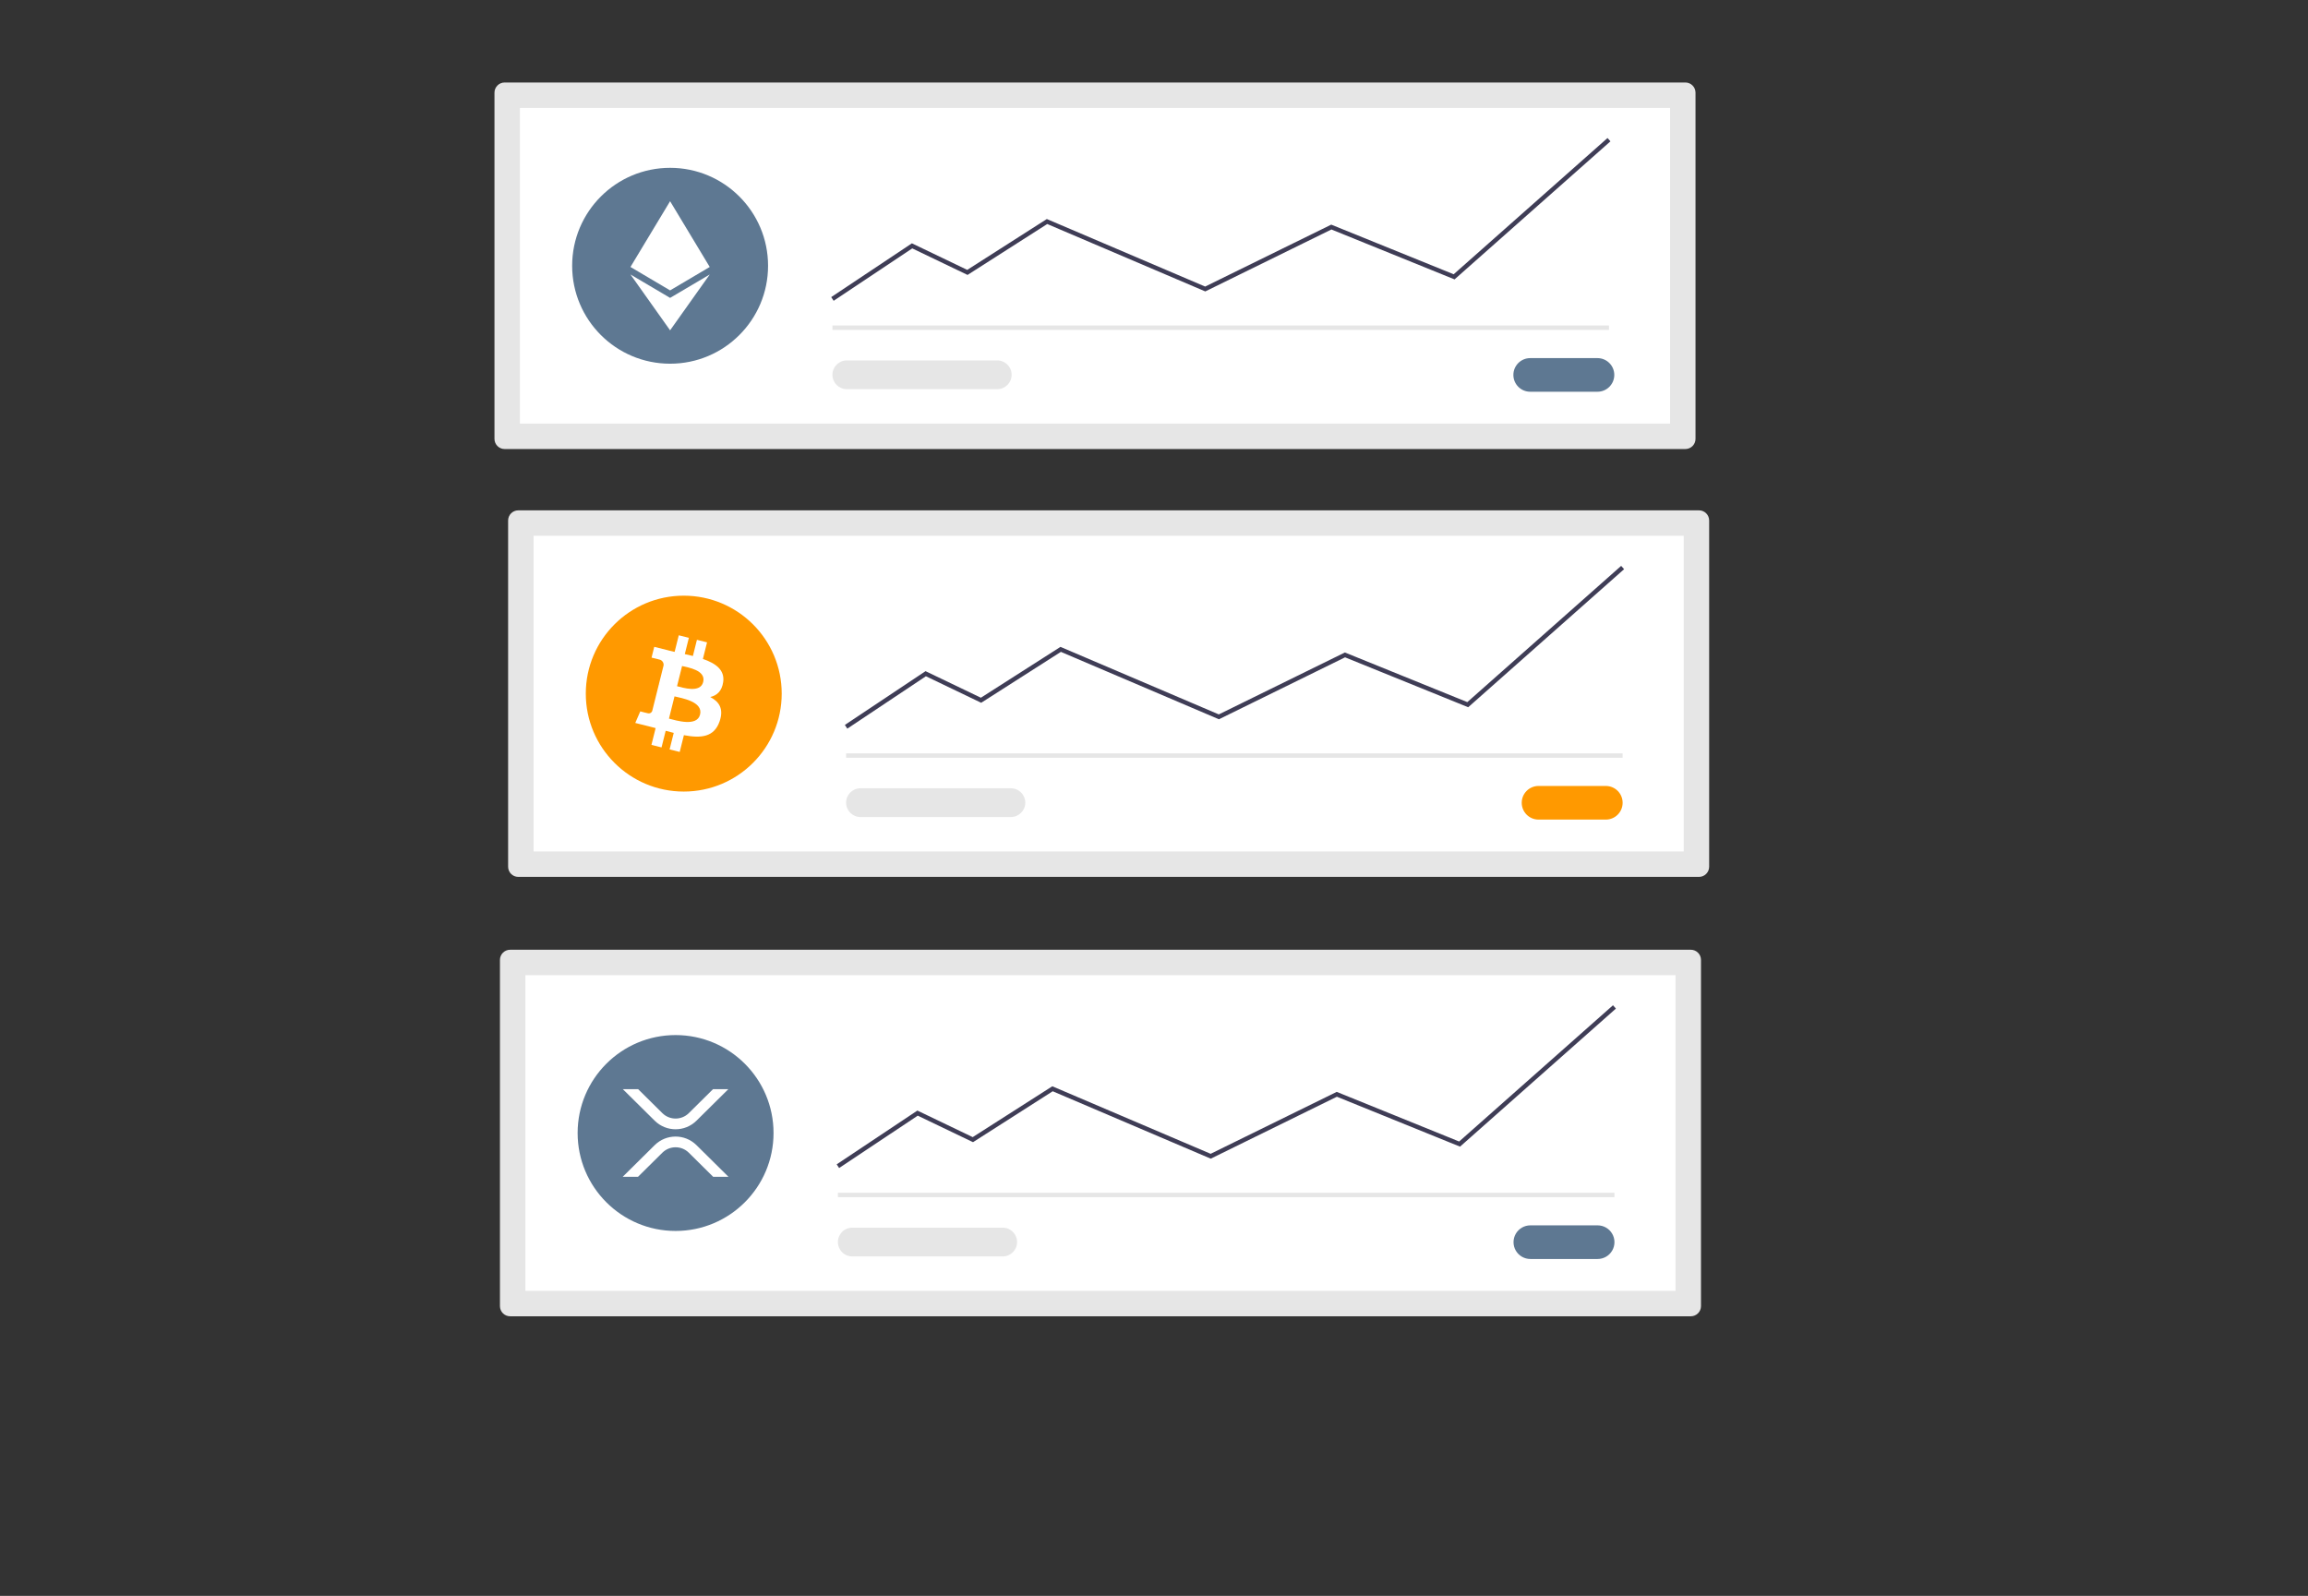 <?xml version="1.0" encoding="UTF-8" standalone="no"?><!-- Generator: Gravit.io --><svg xmlns="http://www.w3.org/2000/svg" xmlns:xlink="http://www.w3.org/1999/xlink" style="isolation:isolate" viewBox="0 0 974.755 674.095" width="974.755pt" height="674.095pt"><rect x="0" y="0" width="974.755" height="674.095" fill="#333333" stroke="none"/><defs><clipPath id="_clipPath_REgJSMMW1jD0MaQnCEyIGkRfIwAroiI0"><rect width="974.755" height="674.095"/></clipPath></defs><g clip-path="url(#_clipPath_REgJSMMW1jD0MaQnCEyIGkRfIwAroiI0)"><path d=" M 215.435 401.167 C 213.068 401.17 211.15 403.088 211.147 405.455 L 211.147 551.7 C 211.15 554.067 213.068 555.985 215.435 555.988 L 714.104 555.988 C 716.471 555.985 718.389 554.067 718.392 551.7 L 718.392 405.455 C 718.389 403.088 716.471 401.17 714.104 401.167 L 215.435 401.167 Z " fill="rgb(230,230,230)"/><path d=" M 221.892 545.242 L 707.646 545.242 L 707.646 411.913 L 221.892 411.913 L 221.892 545.242 Z " fill="rgb(255,255,255)"/><path d=" M 646.332 517.583 C 643.793 517.58 641.445 518.933 640.174 521.131 C 638.903 523.33 638.903 526.04 640.174 528.239 C 641.445 530.438 643.793 531.791 646.332 531.788 L 674.743 531.788 C 677.28 531.788 679.625 530.434 680.894 528.237 C 682.162 526.039 682.162 523.331 680.894 521.134 C 679.625 518.936 677.28 517.583 674.743 517.583 L 646.332 517.583 Z " fill="rgb(94,120,146)"/><rect x="353.88" y="503.806" width="327.965" height="1.869" transform="matrix(1,0,0,1,0,0)" fill="rgb(230,230,230)"/><circle vector-effect="non-scaling-stroke" cx="285.325" cy="478.577" r="41.369" fill="rgb(94,120,146)"/><path d=" M 354.398 493.371 L 353.362 491.816 L 387.442 469.095 L 410.812 480.313 L 444.427 458.837 L 511.295 487.361 L 564.545 461.203 L 616.253 482.166 L 681.226 424.619 L 682.465 426.018 L 616.625 484.334 L 564.618 463.249 L 511.349 489.416 L 444.601 460.943 L 410.942 482.449 L 387.593 471.242 L 354.398 493.371 L 354.398 493.371 Z " fill="rgb(63,61,86)"/><path d=" M 359.953 518.56 C 357.782 518.557 355.774 519.714 354.687 521.594 C 353.6 523.474 353.6 525.792 354.687 527.672 C 355.774 529.552 357.782 530.709 359.953 530.707 L 423.491 530.707 C 426.842 530.702 429.556 527.984 429.556 524.633 C 429.556 521.282 426.842 518.564 423.491 518.56 L 359.953 518.56 Z " fill="rgb(230,230,230)"/><path d=" M 301.125 460.07 L 307.589 460.07 L 294.138 473.381 C 289.249 478.2 281.397 478.2 276.507 473.381 L 263.059 460.07 L 269.523 460.07 L 279.74 470.182 C 282.837 473.235 287.811 473.235 290.907 470.182 L 301.125 460.07 Z  M 269.441 497.085 L 262.976 497.085 L 276.509 483.692 C 281.398 478.873 289.251 478.873 294.14 483.692 L 307.673 497.085 L 301.209 497.085 L 290.907 486.891 C 287.811 483.838 282.837 483.838 279.74 486.891 L 269.441 497.085 Z " fill="rgb(255,255,255)"/><path d=" M 218.886 215.568 C 216.519 215.571 214.601 217.489 214.598 219.856 L 214.598 366.101 C 214.601 368.468 216.519 370.386 218.886 370.389 L 717.555 370.389 C 719.921 370.386 721.84 368.468 721.842 366.101 L 721.842 219.856 C 721.84 217.489 719.922 215.571 717.555 215.568 L 218.886 215.568 Z " fill="rgb(230,230,230)"/><path d=" M 225.343 359.644 L 711.097 359.644 L 711.097 226.314 L 225.343 226.314 L 225.343 359.644 Z " fill="rgb(255,255,255)"/><path d=" M 649.783 331.984 C 645.86 331.984 642.68 335.164 642.68 339.086 C 642.68 343.009 645.86 346.189 649.783 346.189 L 678.193 346.189 C 682.116 346.189 685.296 343.009 685.296 339.086 C 685.296 335.164 682.116 331.984 678.193 331.984 L 649.783 331.984 Z " fill="rgb(255,153,0)"/><rect x="357.331" y="318.207" width="327.965" height="1.869" transform="matrix(1,0,0,1,0,0)" fill="rgb(230,230,230)"/><circle vector-effect="non-scaling-stroke" cx="288.776" cy="292.979" r="41.369" fill="rgb(255,153,0)"/><path d=" M 357.849 307.771 L 356.813 306.216 L 390.893 283.496 L 414.263 294.714 L 447.878 273.238 L 448.332 273.431 L 514.746 301.762 L 567.996 275.604 L 619.704 296.567 L 684.677 239.019 L 685.916 240.418 L 620.076 298.734 L 568.069 277.65 L 514.801 303.817 L 448.053 275.344 L 414.393 296.849 L 391.044 285.641 L 357.849 307.771 L 357.849 307.771 Z " fill="rgb(63,61,86)"/><path d=" M 363.404 332.961 C 360.053 332.965 357.338 335.683 357.338 339.034 C 357.338 342.385 360.053 345.103 363.404 345.108 L 426.942 345.108 C 430.296 345.108 433.015 342.389 433.015 339.034 C 433.015 335.68 430.296 332.961 426.942 332.961 L 363.404 332.961 Z " fill="rgb(230,230,230)"/><path d=" M 305.421 288.15 C 306.194 282.973 302.252 280.19 296.863 278.334 L 298.611 271.321 L 294.341 270.257 L 292.639 277.085 C 291.518 276.805 290.365 276.542 289.22 276.28 L 290.934 269.407 L 286.668 268.343 L 284.919 275.354 C 283.99 275.142 283.078 274.933 282.193 274.713 L 282.198 274.691 L 276.311 273.221 L 275.175 277.78 C 275.175 277.78 278.342 278.506 278.275 278.551 C 279.504 278.698 280.389 279.803 280.264 281.034 L 278.273 289.023 C 278.424 289.061 278.572 289.108 278.717 289.165 L 278.267 289.053 L 275.474 300.245 C 275.35 300.639 275.074 300.968 274.707 301.159 C 274.34 301.349 273.912 301.385 273.518 301.259 C 273.56 301.321 270.415 300.484 270.415 300.484 L 268.296 305.372 L 273.852 306.757 C 274.886 307.016 275.898 307.287 276.894 307.542 L 275.128 314.636 L 279.391 315.7 L 281.142 308.683 C 282.306 308.999 283.436 309.29 284.543 309.565 L 282.799 316.55 L 287.068 317.614 L 288.835 310.534 C 296.114 311.912 301.588 311.356 303.89 304.774 C 305.746 299.473 303.799 296.415 299.969 294.42 C 302.758 293.774 304.859 291.94 305.419 288.15 L 305.421 288.15 Z  M 295.666 301.827 C 294.346 307.128 285.422 304.263 282.527 303.543 L 284.871 294.146 C 287.765 294.869 297.042 296.298 295.667 301.827 L 295.666 301.827 Z  M 296.985 288.073 C 295.782 292.895 288.353 290.445 285.942 289.845 L 288.067 281.322 C 290.478 281.923 298.24 283.044 296.985 288.073 L 296.985 288.073 Z " fill="rgb(255,255,255)"/><path d=" M 213.123 34.848 C 210.756 34.851 208.838 36.769 208.835 39.136 L 208.835 185.38 C 208.838 187.747 210.756 189.665 213.123 189.668 L 711.791 189.668 C 714.158 189.665 716.076 187.747 716.079 185.38 L 716.079 39.136 C 716.076 36.769 714.158 34.851 711.791 34.848 L 213.123 34.848 Z " fill="rgb(230,230,230)"/><path d=" M 219.58 178.923 L 705.334 178.923 L 705.334 45.593 L 219.58 45.593 L 219.58 178.923 Z " fill="rgb(255,255,255)"/><path d=" M 646.261 151.263 C 642.338 151.263 639.158 154.443 639.158 158.366 C 639.158 162.288 642.338 165.468 646.261 165.468 L 674.671 165.468 C 678.594 165.468 681.774 162.288 681.774 158.366 C 681.774 154.443 678.594 151.263 674.671 151.263 L 646.261 151.263 L 646.261 151.263 Z " fill="rgb(94,120,146)"/><rect x="351.567" y="137.486" width="327.965" height="1.869" transform="matrix(1,0,0,1,0,0)" fill="rgb(230,230,230)"/><circle vector-effect="non-scaling-stroke" cx="283.012" cy="112.258" r="41.369" fill="rgb(94,120,146)"/><path d=" M 352.086 127.051 L 351.049 125.496 L 385.129 102.776 L 408.5 113.994 L 442.114 92.518 L 442.569 92.711 L 508.982 121.042 L 562.233 94.884 L 613.941 115.846 L 678.914 58.299 L 680.153 59.699 L 614.313 118.014 L 562.306 96.93 L 509.037 123.097 L 442.29 94.624 L 408.629 116.129 L 385.281 104.922 L 352.086 127.051 L 352.086 127.051 Z " fill="rgb(63,61,86)"/><path d=" M 357.641 152.24 C 354.287 152.24 351.567 154.959 351.567 158.314 C 351.567 161.668 354.287 164.387 357.641 164.387 L 421.178 164.387 C 424.533 164.387 427.252 161.668 427.252 158.314 C 427.252 154.959 424.533 152.24 421.178 152.24 L 357.641 152.24 Z " fill="rgb(230,230,230)"/><path d=" M 283.008 139.523 L 299.755 115.938 L 283.008 125.826 L 283.008 125.826 L 266.271 115.938 L 283.007 139.523 L 283.007 139.523 L 283.008 139.523 L 283.008 139.523 L 283.008 139.523 L 283.008 139.523 Z " fill="rgb(255,255,255)"/><path d=" M 283.007 122.657 L 283.007 122.657 L 283.008 122.657 L 283.008 122.657 L 299.745 112.764 L 283.008 84.993 L 283.008 84.993 L 283.008 84.993 L 283.007 84.993 L 283.007 84.993 L 266.271 112.764 L 283.007 122.657 L 283.007 122.657 Z " fill="rgb(255,255,255)"/></g></svg>